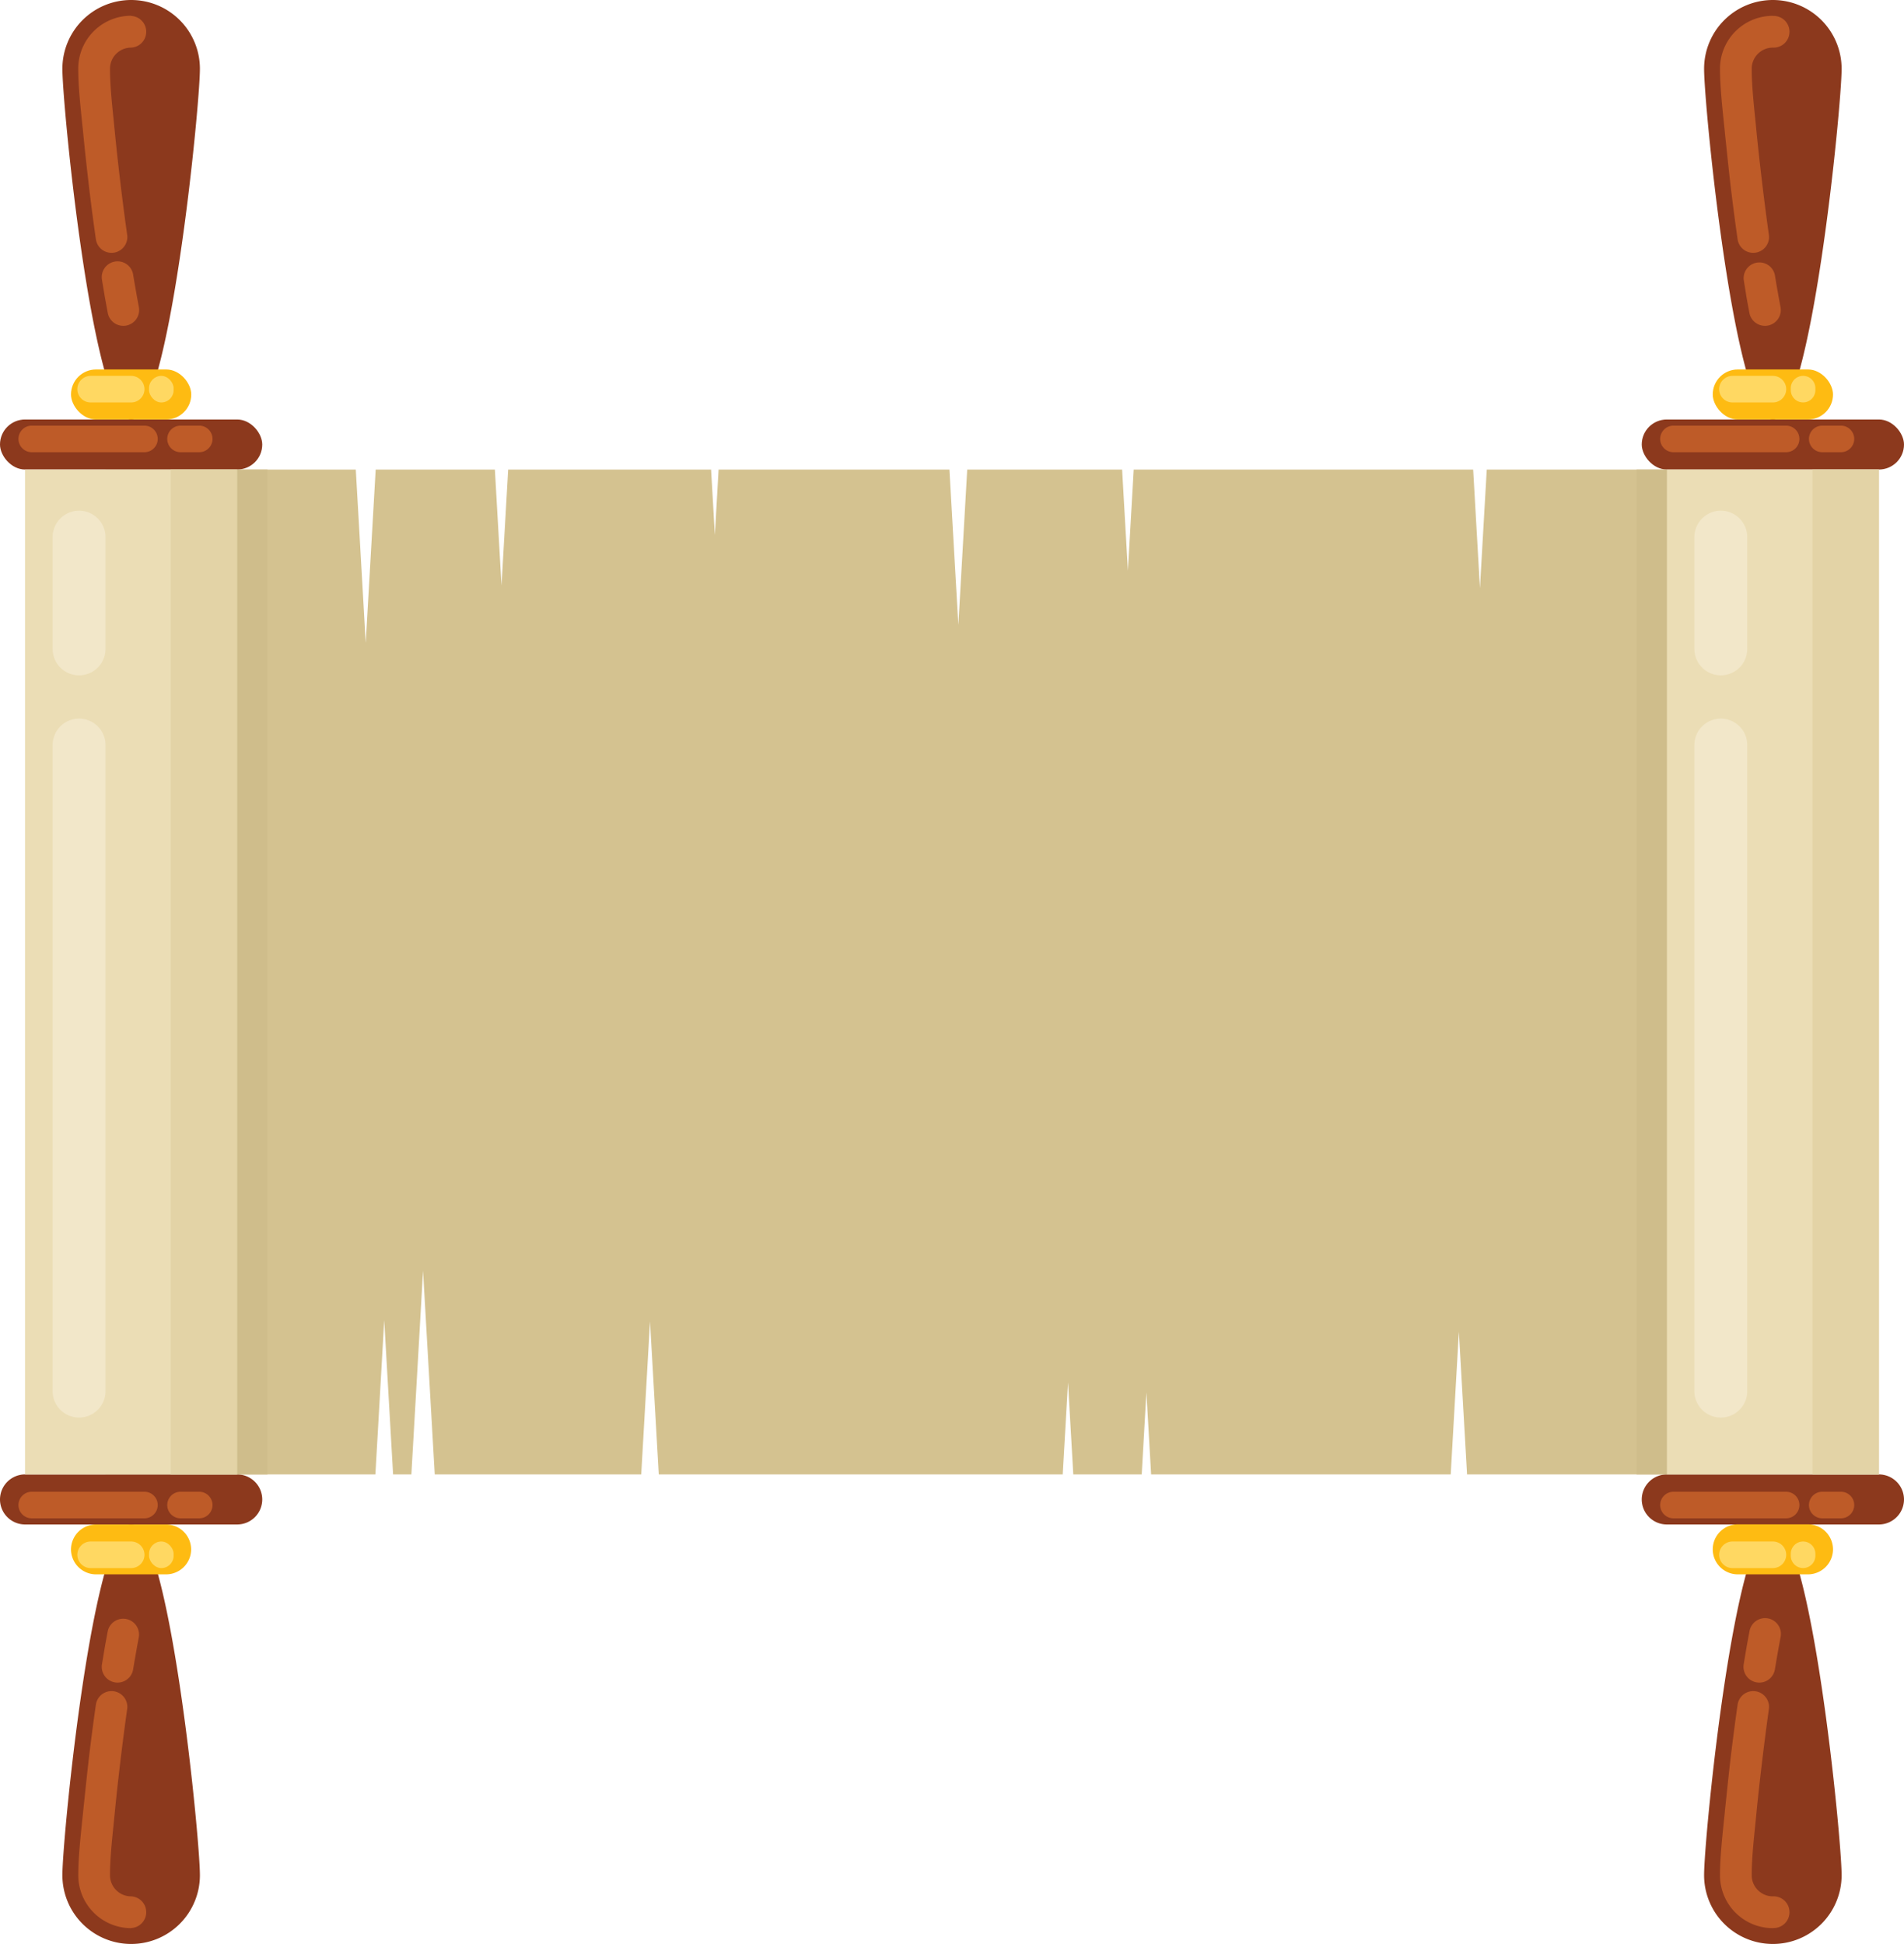 <svg xmlns="http://www.w3.org/2000/svg" viewBox="0 0 504.22 514.9"><defs><style>.cls-1{fill:#d4c290;}.cls-1,.cls-11,.cls-2,.cls-3,.cls-6,.cls-8{fill-rule:evenodd;}.cls-2,.cls-4{fill:#8c391d;}.cls-3{fill:#be5b28;}.cls-5,.cls-8{fill:#febb12;}.cls-6,.cls-7{fill:#ffd862;}.cls-9{fill:#ebddb5;}.cls-10{fill:#e3d3a6;}.cls-11{fill:#f2e7c9;}.cls-12{fill:#cfbd8b;}</style></defs><title>Rules</title><g id="Lag_2" data-name="Lag 2"><g id="Vectorportal.com"><polygon class="cls-1" points="27.93 124.37 94.22 124.37 95.1 139.67 96.85 170.29 98.61 139.67 99.49 124.37 131.05 124.37 131.06 124.47 132.81 155.08 134.57 124.47 134.57 124.37 188.31 124.37 189.31 141.68 190.3 124.37 251.43 124.37 252.03 134.89 253.79 165.51 255.54 134.89 256.14 124.37 297.16 124.37 298.69 151.14 300.23 124.37 390.12 124.37 390.17 125.15 391.92 155.77 393.68 125.15 393.73 124.37 463.44 124.37 463.44 390.53 388.51 390.53 388.1 383.35 386.34 352.73 384.59 383.35 384.18 390.53 304.84 390.53 303.59 368.81 302.35 390.53 284.23 390.53 282.83 366.17 281.43 390.53 174.46 390.53 173.89 380.61 172.14 349.99 170.38 380.61 169.81 390.53 115.13 390.53 113.79 367.2 112.03 336.58 110.28 367.2 108.94 390.53 104.1 390.53 103.51 380.28 101.75 349.66 100 380.28 99.41 390.53 27.93 390.53 27.93 124.37"/><path class="cls-2" d="M34.73,0A18.21,18.21,0,0,1,52.94,18.21c0,10.06-8.16,92.9-18.21,92.9S16.52,28.27,16.52,18.21A18.21,18.21,0,0,1,34.73,0Z"/><path class="cls-3" d="M34.73,4.22a4.2,4.2,0,0,1,0,8.39,5.6,5.6,0,0,0-5.6,5.6c0,4.18.48,8.88.93,13.22.06.59.12,1.22.28,2.83q.64,6.57,1.54,14.13c.58,4.79,1.17,9.4,1.8,13.82a4.18,4.18,0,1,1-8.29,1.15c-.69-4.82-1.3-9.49-1.83-14S22.51,40.15,22,35c0-.21-.15-1.45-.28-2.76-.48-4.64-1-9.67-1-14.07a14,14,0,0,1,14-14ZM27,74.08a4.18,4.18,0,0,1,8.26-1.35c.16,1,.4,2.42.73,4.28.28,1.6.54,3,.77,4.24a4.19,4.19,0,1,1-8.23,1.57c-.31-1.65-.58-3.1-.8-4.37C27.56,77.43,27.31,76,27,74.08Z"/><rect class="cls-4" y="111.11" width="69.45" height="13.25" rx="6.63"/><path class="cls-3" d="M8.4,112.74H38.25a3.53,3.53,0,0,1,3.52,3.52h0a3.53,3.53,0,0,1-3.52,3.52H8.4a3.53,3.53,0,0,1-3.51-3.52h0A3.52,3.52,0,0,1,8.4,112.74Z"/><path class="cls-3" d="M52.76,112.74H47.81a3.53,3.53,0,0,0-3.52,3.52h0a3.53,3.53,0,0,0,3.52,3.52h4.95a3.54,3.54,0,0,0,3.52-3.52h0A3.53,3.53,0,0,0,52.76,112.74Z"/><rect class="cls-5" x="18.8" y="97.86" width="31.85" height="13.25" rx="6.63"/><path class="cls-6" d="M24,99.56H34.74a3.53,3.53,0,0,1,3.52,3.52h0a3.53,3.53,0,0,1-3.52,3.52H24a3.53,3.53,0,0,1-3.52-3.52h0A3.54,3.54,0,0,1,24,99.56Z"/><rect class="cls-7" x="39.47" y="99.56" width="6.51" height="7.04" rx="3.26"/><path class="cls-2" d="M34.73,514.9a18.21,18.21,0,0,0,18.21-18.21c0-10.06-8.16-92.9-18.21-92.9s-18.21,82.84-18.21,92.9A18.21,18.21,0,0,0,34.73,514.9Z"/><path class="cls-3" d="M34.73,510.68a4.2,4.2,0,0,0,0-8.39,5.6,5.6,0,0,1-5.6-5.6c0-4.18.48-8.88.93-13.22.06-.59.12-1.22.28-2.83q.64-6.57,1.54-14.13c.58-4.79,1.17-9.4,1.8-13.83a4.18,4.18,0,1,0-8.29-1.14c-.69,4.82-1.3,9.49-1.83,14s-1,9.23-1.55,14.33c0,.22-.15,1.46-.28,2.77-.48,4.64-1,9.67-1,14.07a14,14,0,0,0,14,14ZM27,440.82a4.18,4.18,0,1,0,8.26,1.34c.16-1,.4-2.41.73-4.27.28-1.6.54-3,.77-4.24a4.19,4.19,0,0,0-8.23-1.57c-.31,1.65-.58,3.1-.8,4.37C27.56,437.47,27.31,439,27,440.82Z"/><path class="cls-2" d="M6.63,403.79h56.2a6.64,6.64,0,0,0,6.62-6.63h0a6.65,6.65,0,0,0-6.62-6.63H6.63A6.65,6.65,0,0,0,0,397.16H0A6.64,6.64,0,0,0,6.63,403.79Z"/><path class="cls-3" d="M8.4,402.16H38.25a3.53,3.53,0,0,0,3.52-3.52h0a3.53,3.53,0,0,0-3.52-3.52H8.4a3.53,3.53,0,0,0-3.51,3.52h0A3.52,3.52,0,0,0,8.4,402.16Z"/><path class="cls-3" d="M52.76,402.16H47.81a3.53,3.53,0,0,1-3.52-3.52h0a3.53,3.53,0,0,1,3.52-3.52h4.95a3.54,3.54,0,0,1,3.52,3.52h0A3.53,3.53,0,0,1,52.76,402.16Z"/><path class="cls-8" d="M25.43,417H44a6.64,6.64,0,0,0,6.62-6.62h0A6.64,6.64,0,0,0,44,403.79H25.43a6.64,6.64,0,0,0-6.63,6.63h0A6.64,6.64,0,0,0,25.43,417Z"/><path class="cls-6" d="M24,415.34H34.74a3.53,3.53,0,0,0,3.52-3.52h0a3.53,3.53,0,0,0-3.52-3.52H24a3.53,3.53,0,0,0-3.52,3.52h0A3.54,3.54,0,0,0,24,415.34Z"/><rect class="cls-7" x="39.47" y="408.3" width="6.51" height="7.04" rx="3.26"/><rect class="cls-9" x="6.63" y="124.37" width="56.2" height="266.17"/><rect class="cls-10" x="45.22" y="124.37" width="17.61" height="266.17"/><path class="cls-11" d="M13.94,142.27a7,7,0,1,1,14,0v29.61a7,7,0,0,1-14,0V142.27Zm0,55.07a7,7,0,1,1,14,0V368.47a7,7,0,1,1-14,0Z"/><path class="cls-2" d="M469.49,0A18.21,18.21,0,0,1,487.7,18.21c0,10.06-8.15,92.9-18.21,92.9s-18.21-82.84-18.21-92.9A18.21,18.21,0,0,1,469.49,0Z"/><path class="cls-3" d="M469.49,4.22a4.2,4.2,0,1,1,0,8.39,5.6,5.6,0,0,0-5.6,5.6c0,4.18.49,8.88.93,13.22.06.59.13,1.22.28,2.83q.64,6.57,1.55,14.13.86,7.19,1.79,13.82a4.18,4.18,0,1,1-8.29,1.15c-.69-4.82-1.29-9.49-1.83-14s-1-9.23-1.55-14.34c0-.21-.14-1.45-.28-2.76-.47-4.64-1-9.67-1-14.07a14,14,0,0,1,14-14Zm-7.72,69.86A4.18,4.18,0,0,1,470,72.73c.17,1,.4,2.42.73,4.28.28,1.6.54,3,.77,4.24a4.19,4.19,0,1,1-8.23,1.57c-.31-1.65-.58-3.1-.8-4.37C462.32,77.43,462.07,76,461.77,74.08Z"/><rect class="cls-4" x="434.77" y="111.11" width="69.45" height="13.25" rx="6.63"/><path class="cls-3" d="M443.17,112.74H473a3.53,3.53,0,0,1,3.52,3.52h0a3.53,3.53,0,0,1-3.52,3.52H443.17a3.53,3.53,0,0,1-3.52-3.52h0A3.53,3.53,0,0,1,443.17,112.74Z"/><path class="cls-3" d="M487.52,112.74h-4.95a3.53,3.53,0,0,0-3.52,3.52h0a3.53,3.53,0,0,0,3.52,3.52h4.95a3.53,3.53,0,0,0,3.52-3.52h0A3.53,3.53,0,0,0,487.52,112.74Z"/><rect class="cls-5" x="453.57" y="97.86" width="31.85" height="13.25" rx="6.63"/><path class="cls-6" d="M458.79,99.56h10.72a3.54,3.54,0,0,1,3.52,3.52h0a3.53,3.53,0,0,1-3.52,3.52H458.79a3.53,3.53,0,0,1-3.52-3.52h0A3.53,3.53,0,0,1,458.79,99.56Z"/><path class="cls-7" d="M477.5,99.56h0a3.25,3.25,0,0,1,3.25,3.25v.53a3.25,3.25,0,0,1-3.25,3.25h0a3.26,3.26,0,0,1-3.26-3.26v-.53A3.26,3.26,0,0,1,477.5,99.56Z"/><path class="cls-2" d="M469.49,514.9a18.21,18.21,0,0,0,18.21-18.21c0-10.06-8.15-92.9-18.21-92.9s-18.21,82.84-18.21,92.9A18.21,18.21,0,0,0,469.49,514.9Z"/><path class="cls-3" d="M469.49,510.68a4.2,4.2,0,1,0,0-8.39,5.6,5.6,0,0,1-5.6-5.6c0-4.18.49-8.88.93-13.22.06-.59.13-1.22.28-2.83q.64-6.57,1.55-14.13.86-7.18,1.79-13.83a4.18,4.18,0,1,0-8.29-1.14c-.69,4.82-1.29,9.49-1.83,14s-1,9.23-1.55,14.33c0,.22-.14,1.46-.28,2.77-.47,4.64-1,9.67-1,14.07a14,14,0,0,0,14,14Zm-7.72-69.86a4.18,4.18,0,1,0,8.26,1.34c.17-1,.4-2.41.73-4.27.28-1.6.54-3,.77-4.24a4.19,4.19,0,1,0-8.23-1.57c-.31,1.65-.58,3.1-.8,4.37C462.32,437.47,462.07,439,461.77,440.82Z"/><path class="cls-2" d="M441.39,403.79h56.2a6.65,6.65,0,0,0,6.63-6.63h0a6.66,6.66,0,0,0-6.63-6.63h-56.2a6.65,6.65,0,0,0-6.62,6.63h0A6.64,6.64,0,0,0,441.39,403.79Z"/><path class="cls-3" d="M443.17,402.16H473a3.53,3.53,0,0,0,3.52-3.52h0a3.53,3.53,0,0,0-3.52-3.52H443.17a3.53,3.53,0,0,0-3.52,3.52h0A3.53,3.53,0,0,0,443.17,402.16Z"/><path class="cls-3" d="M487.52,402.16h-4.95a3.53,3.53,0,0,1-3.52-3.52h0a3.53,3.53,0,0,1,3.52-3.52h4.95a3.53,3.53,0,0,1,3.52,3.52h0A3.53,3.53,0,0,1,487.52,402.16Z"/><path class="cls-8" d="M460.19,417h18.6a6.65,6.65,0,0,0,6.63-6.62h0a6.65,6.65,0,0,0-6.63-6.63h-18.6a6.64,6.64,0,0,0-6.62,6.63h0A6.64,6.64,0,0,0,460.19,417Z"/><path class="cls-6" d="M458.79,415.34h10.72a3.54,3.54,0,0,0,3.52-3.52h0a3.53,3.53,0,0,0-3.52-3.52H458.79a3.53,3.53,0,0,0-3.52,3.52h0A3.53,3.53,0,0,0,458.79,415.34Z"/><path class="cls-7" d="M477.5,408.3h0a3.25,3.25,0,0,1,3.25,3.25v.53a3.25,3.25,0,0,1-3.25,3.25h0a3.26,3.26,0,0,1-3.26-3.26v-.53A3.26,3.26,0,0,1,477.5,408.3Z"/><rect class="cls-9" x="441.39" y="124.37" width="56.2" height="266.17"/><rect class="cls-10" x="479.98" y="124.37" width="17.61" height="266.17"/><path class="cls-11" d="M448.71,142.27a7,7,0,1,1,14,0v29.61a7,7,0,0,1-14,0V142.27Zm0,55.07a7,7,0,1,1,14,0V368.47a7,7,0,1,1-14,0Z"/><rect class="cls-12" x="62.83" y="124.37" width="8" height="266.17"/><rect class="cls-12" x="433.4" y="124.37" width="8" height="266.17"/></g></g></svg>